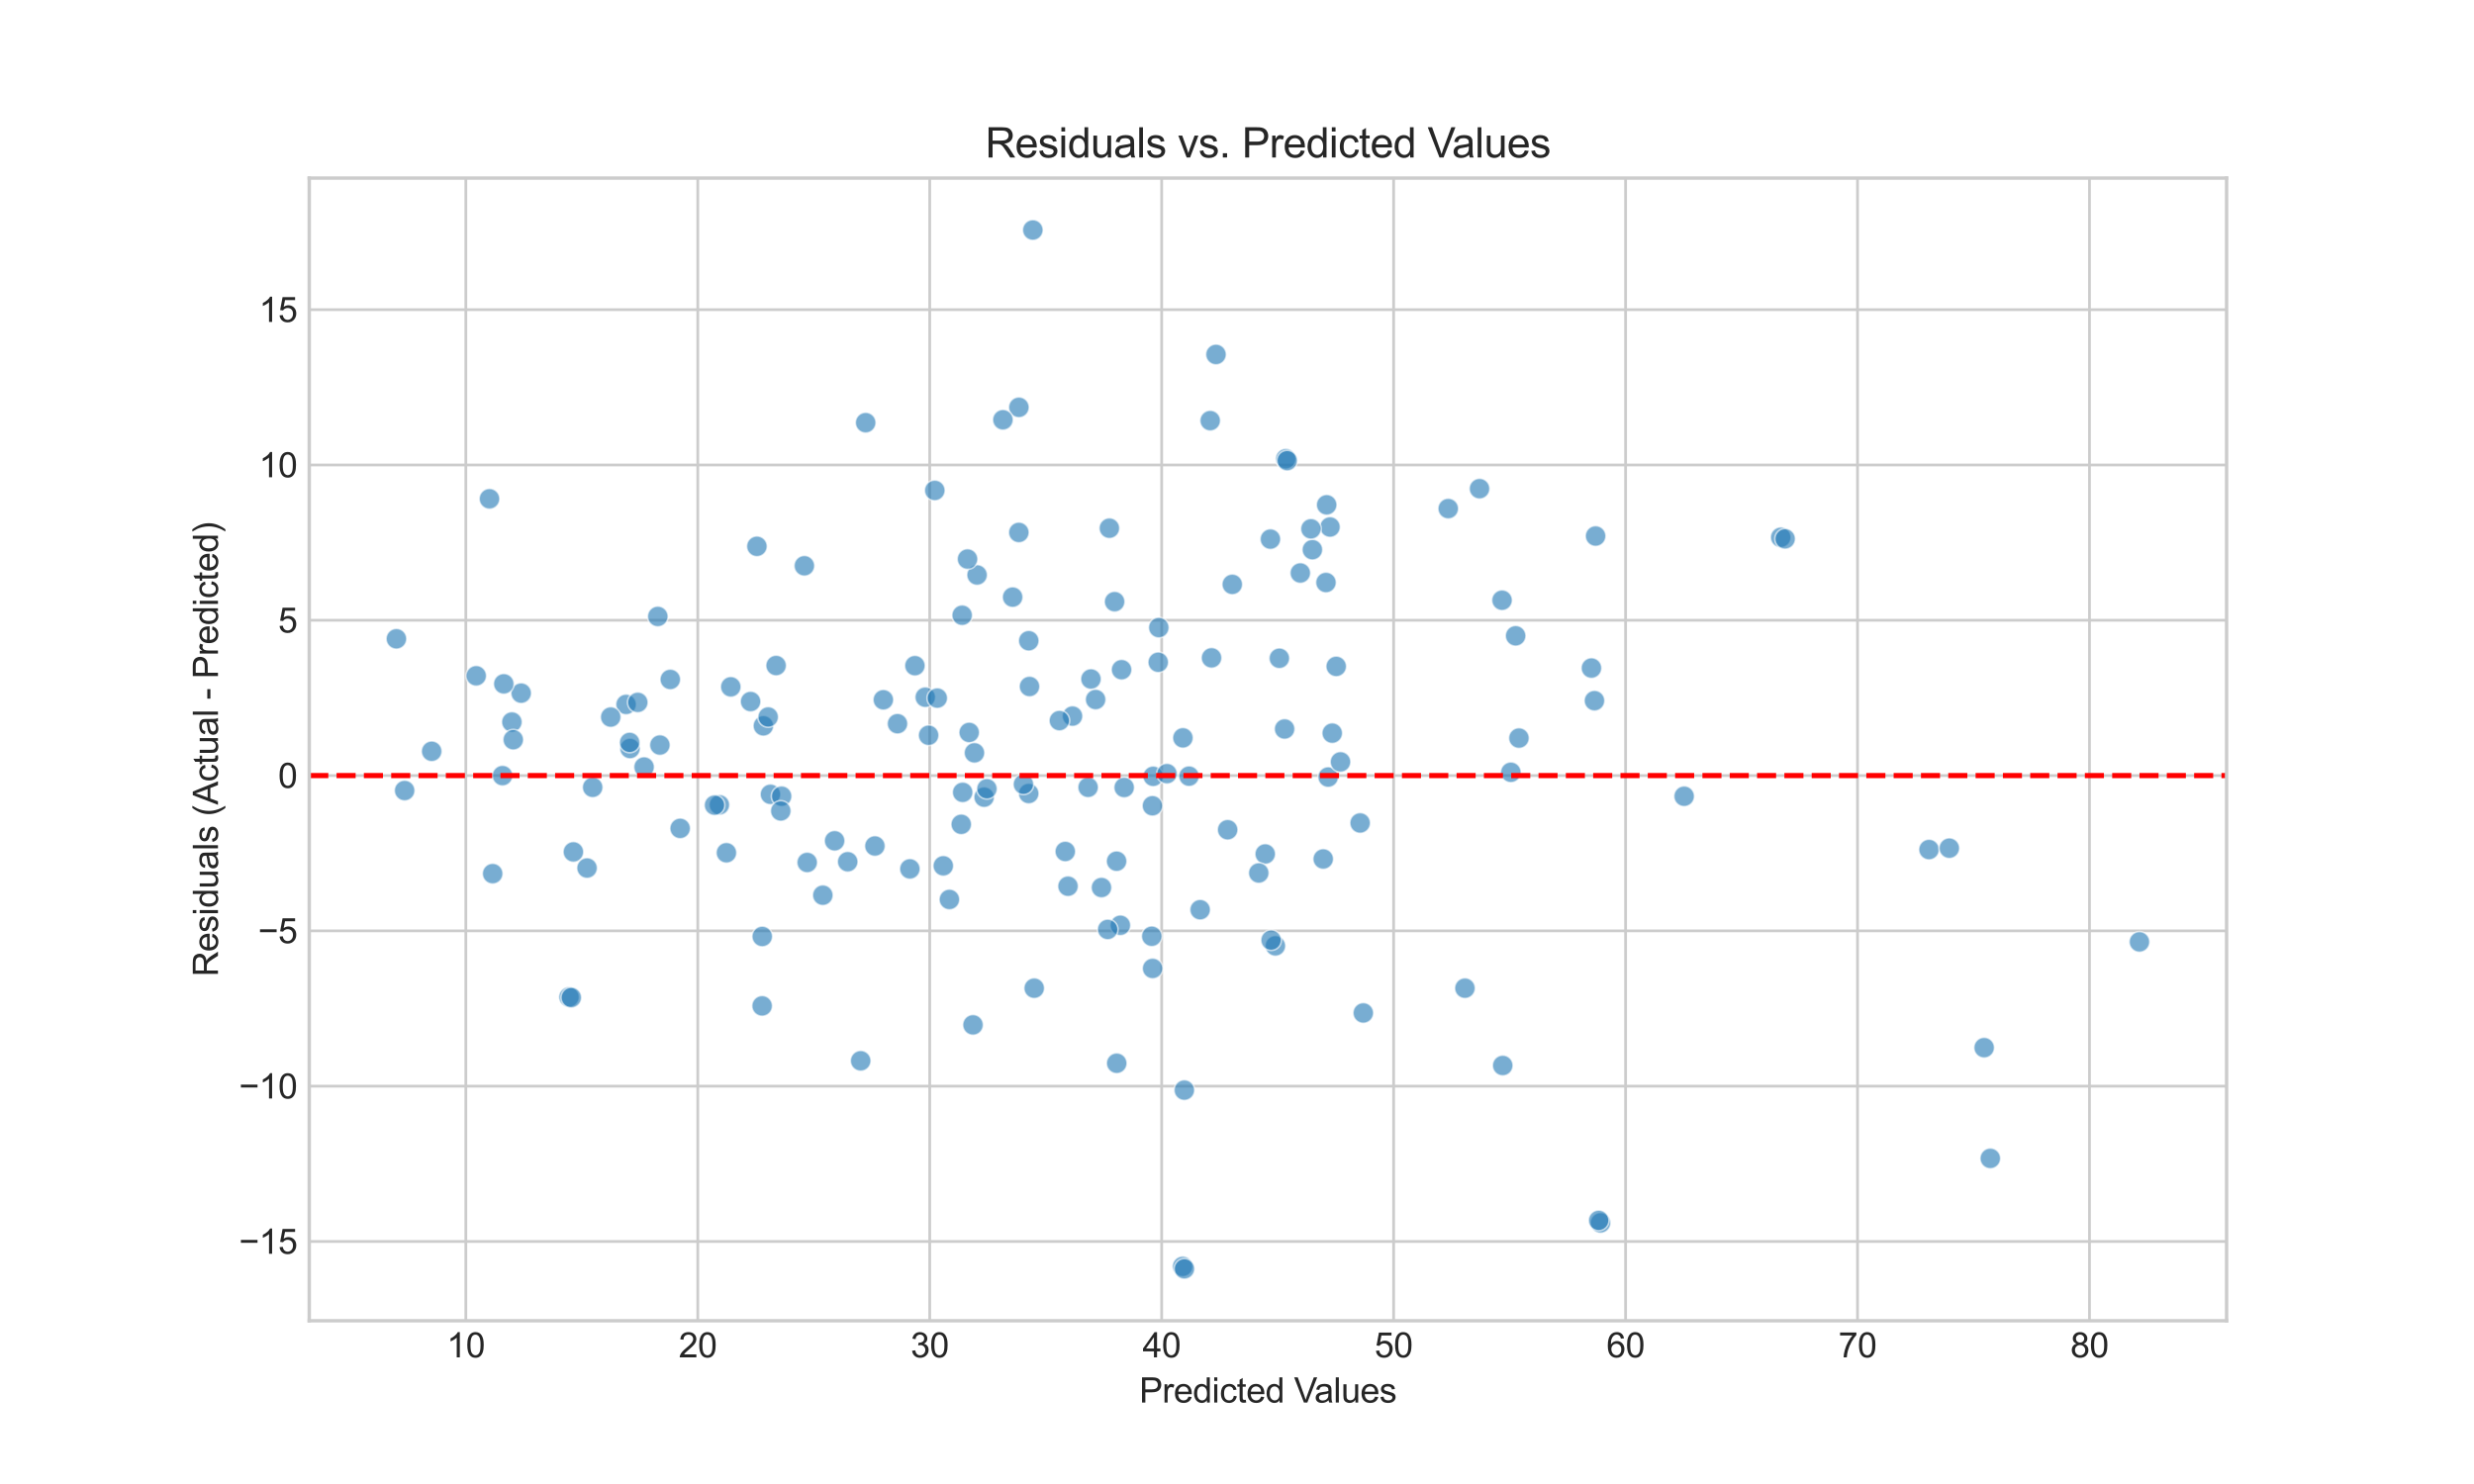 <?xml version="1.0" encoding="utf-8" standalone="no"?>
<!DOCTYPE svg PUBLIC "-//W3C//DTD SVG 1.1//EN"
  "http://www.w3.org/Graphics/SVG/1.1/DTD/svg11.dtd">
<svg xmlns:xlink="http://www.w3.org/1999/xlink" width="720pt" height="432pt" viewBox="0 0 720 432" xmlns="http://www.w3.org/2000/svg" version="1.1">
 <defs>
  <style type="text/css">*{stroke-linejoin: round; stroke-linecap: butt}</style>
 </defs>
 <g id="figure_1">
  <g id="patch_1">
   <path d="M 0 432 
L 720 432 
L 720 0 
L 0 0 
z
" style="fill: #ffffff"/>
  </g>
  <g id="axes_1">
   <g id="patch_2">
    <path d="M 90 384.48 
L 648 384.48 
L 648 51.84 
L 90 51.84 
z
" style="fill: #ffffff"/>
   </g>
   <g id="matplotlib.axis_1">
    <g id="xtick_1">
     <g id="line2d_1">
      <path d="M 135.568 384.48 
L 135.568 51.84 
" clip-path="url(#p5f719fa07c)" style="fill: none; stroke: #cccccc; stroke-width: 0.8; stroke-linecap: round"/>
     </g>
     <g id="line2d_2"/>
     <g id="text_1">
      <!-- 10 -->
      <g style="fill: #262626" transform="translate(130.007 395.138) scale(0.1 -0.1)">
       <defs>
        <path id="ArialMT-31" d="M 2384 0 
L 1822 0 
L 1822 3584 
Q 1619 3391 1289 3197 
Q 959 3003 697 2906 
L 697 3450 
Q 1169 3672 1522 3987 
Q 1875 4303 2022 4600 
L 2384 4600 
L 2384 0 
z
" transform="scale(0.016)"/>
        <path id="ArialMT-30" d="M 266 2259 
Q 266 3072 433 3567 
Q 600 4063 929 4331 
Q 1259 4600 1759 4600 
Q 2128 4600 2406 4451 
Q 2684 4303 2865 4023 
Q 3047 3744 3150 3342 
Q 3253 2941 3253 2259 
Q 3253 1453 3087 958 
Q 2922 463 2592 192 
Q 2263 -78 1759 -78 
Q 1097 -78 719 397 
Q 266 969 266 2259 
z
M 844 2259 
Q 844 1131 1108 757 
Q 1372 384 1759 384 
Q 2147 384 2411 759 
Q 2675 1134 2675 2259 
Q 2675 3391 2411 3762 
Q 2147 4134 1753 4134 
Q 1366 4134 1134 3806 
Q 844 3388 844 2259 
z
" transform="scale(0.016)"/>
       </defs>
       <use xlink:href="#ArialMT-31"/>
       <use xlink:href="#ArialMT-30" x="55.615"/>
      </g>
     </g>
    </g>
    <g id="xtick_2">
     <g id="line2d_3">
      <path d="M 203.071 384.48 
L 203.071 51.84 
" clip-path="url(#p5f719fa07c)" style="fill: none; stroke: #cccccc; stroke-width: 0.8; stroke-linecap: round"/>
     </g>
     <g id="line2d_4"/>
     <g id="text_2">
      <!-- 20 -->
      <g style="fill: #262626" transform="translate(197.51 395.138) scale(0.1 -0.1)">
       <defs>
        <path id="ArialMT-32" d="M 3222 541 
L 3222 0 
L 194 0 
Q 188 203 259 391 
Q 375 700 629 1000 
Q 884 1300 1366 1694 
Q 2113 2306 2375 2664 
Q 2638 3022 2638 3341 
Q 2638 3675 2398 3904 
Q 2159 4134 1775 4134 
Q 1369 4134 1125 3890 
Q 881 3647 878 3216 
L 300 3275 
Q 359 3922 746 4261 
Q 1134 4600 1788 4600 
Q 2447 4600 2831 4234 
Q 3216 3869 3216 3328 
Q 3216 3053 3103 2787 
Q 2991 2522 2730 2228 
Q 2469 1934 1863 1422 
Q 1356 997 1212 845 
Q 1069 694 975 541 
L 3222 541 
z
" transform="scale(0.016)"/>
       </defs>
       <use xlink:href="#ArialMT-32"/>
       <use xlink:href="#ArialMT-30" x="55.615"/>
      </g>
     </g>
    </g>
    <g id="xtick_3">
     <g id="line2d_5">
      <path d="M 270.575 384.48 
L 270.575 51.84 
" clip-path="url(#p5f719fa07c)" style="fill: none; stroke: #cccccc; stroke-width: 0.8; stroke-linecap: round"/>
     </g>
     <g id="line2d_6"/>
     <g id="text_3">
      <!-- 30 -->
      <g style="fill: #262626" transform="translate(265.014 395.138) scale(0.1 -0.1)">
       <defs>
        <path id="ArialMT-33" d="M 269 1209 
L 831 1284 
Q 928 806 1161 595 
Q 1394 384 1728 384 
Q 2125 384 2398 659 
Q 2672 934 2672 1341 
Q 2672 1728 2419 1979 
Q 2166 2231 1775 2231 
Q 1616 2231 1378 2169 
L 1441 2663 
Q 1497 2656 1531 2656 
Q 1891 2656 2178 2843 
Q 2466 3031 2466 3422 
Q 2466 3731 2256 3934 
Q 2047 4138 1716 4138 
Q 1388 4138 1169 3931 
Q 950 3725 888 3313 
L 325 3413 
Q 428 3978 793 4289 
Q 1159 4600 1703 4600 
Q 2078 4600 2393 4439 
Q 2709 4278 2876 4000 
Q 3044 3722 3044 3409 
Q 3044 3113 2884 2869 
Q 2725 2625 2413 2481 
Q 2819 2388 3044 2092 
Q 3269 1797 3269 1353 
Q 3269 753 2831 336 
Q 2394 -81 1725 -81 
Q 1122 -81 723 278 
Q 325 638 269 1209 
z
" transform="scale(0.016)"/>
       </defs>
       <use xlink:href="#ArialMT-33"/>
       <use xlink:href="#ArialMT-30" x="55.615"/>
      </g>
     </g>
    </g>
    <g id="xtick_4">
     <g id="line2d_7">
      <path d="M 338.079 384.48 
L 338.079 51.84 
" clip-path="url(#p5f719fa07c)" style="fill: none; stroke: #cccccc; stroke-width: 0.8; stroke-linecap: round"/>
     </g>
     <g id="line2d_8"/>
     <g id="text_4">
      <!-- 40 -->
      <g style="fill: #262626" transform="translate(332.518 395.138) scale(0.1 -0.1)">
       <defs>
        <path id="ArialMT-34" d="M 2069 0 
L 2069 1097 
L 81 1097 
L 81 1613 
L 2172 4581 
L 2631 4581 
L 2631 1613 
L 3250 1613 
L 3250 1097 
L 2631 1097 
L 2631 0 
L 2069 0 
z
M 2069 1613 
L 2069 3678 
L 634 1613 
L 2069 1613 
z
" transform="scale(0.016)"/>
       </defs>
       <use xlink:href="#ArialMT-34"/>
       <use xlink:href="#ArialMT-30" x="55.615"/>
      </g>
     </g>
    </g>
    <g id="xtick_5">
     <g id="line2d_9">
      <path d="M 405.582 384.48 
L 405.582 51.84 
" clip-path="url(#p5f719fa07c)" style="fill: none; stroke: #cccccc; stroke-width: 0.8; stroke-linecap: round"/>
     </g>
     <g id="line2d_10"/>
     <g id="text_5">
      <!-- 50 -->
      <g style="fill: #262626" transform="translate(400.021 395.138) scale(0.1 -0.1)">
       <defs>
        <path id="ArialMT-35" d="M 266 1200 
L 856 1250 
Q 922 819 1161 601 
Q 1400 384 1738 384 
Q 2144 384 2425 690 
Q 2706 997 2706 1503 
Q 2706 1984 2436 2262 
Q 2166 2541 1728 2541 
Q 1456 2541 1237 2417 
Q 1019 2294 894 2097 
L 366 2166 
L 809 4519 
L 3088 4519 
L 3088 3981 
L 1259 3981 
L 1013 2750 
Q 1425 3038 1878 3038 
Q 2478 3038 2890 2622 
Q 3303 2206 3303 1553 
Q 3303 931 2941 478 
Q 2500 -78 1738 -78 
Q 1113 -78 717 272 
Q 322 622 266 1200 
z
" transform="scale(0.016)"/>
       </defs>
       <use xlink:href="#ArialMT-35"/>
       <use xlink:href="#ArialMT-30" x="55.615"/>
      </g>
     </g>
    </g>
    <g id="xtick_6">
     <g id="line2d_11">
      <path d="M 473.086 384.48 
L 473.086 51.84 
" clip-path="url(#p5f719fa07c)" style="fill: none; stroke: #cccccc; stroke-width: 0.8; stroke-linecap: round"/>
     </g>
     <g id="line2d_12"/>
     <g id="text_6">
      <!-- 60 -->
      <g style="fill: #262626" transform="translate(467.525 395.138) scale(0.1 -0.1)">
       <defs>
        <path id="ArialMT-36" d="M 3184 3459 
L 2625 3416 
Q 2550 3747 2413 3897 
Q 2184 4138 1850 4138 
Q 1581 4138 1378 3988 
Q 1113 3794 959 3422 
Q 806 3050 800 2363 
Q 1003 2672 1297 2822 
Q 1591 2972 1913 2972 
Q 2475 2972 2870 2558 
Q 3266 2144 3266 1488 
Q 3266 1056 3080 686 
Q 2894 316 2569 119 
Q 2244 -78 1831 -78 
Q 1128 -78 684 439 
Q 241 956 241 2144 
Q 241 3472 731 4075 
Q 1159 4600 1884 4600 
Q 2425 4600 2770 4297 
Q 3116 3994 3184 3459 
z
M 888 1484 
Q 888 1194 1011 928 
Q 1134 663 1356 523 
Q 1578 384 1822 384 
Q 2178 384 2434 671 
Q 2691 959 2691 1453 
Q 2691 1928 2437 2201 
Q 2184 2475 1800 2475 
Q 1419 2475 1153 2201 
Q 888 1928 888 1484 
z
" transform="scale(0.016)"/>
       </defs>
       <use xlink:href="#ArialMT-36"/>
       <use xlink:href="#ArialMT-30" x="55.615"/>
      </g>
     </g>
    </g>
    <g id="xtick_7">
     <g id="line2d_13">
      <path d="M 540.589 384.48 
L 540.589 51.84 
" clip-path="url(#p5f719fa07c)" style="fill: none; stroke: #cccccc; stroke-width: 0.8; stroke-linecap: round"/>
     </g>
     <g id="line2d_14"/>
     <g id="text_7">
      <!-- 70 -->
      <g style="fill: #262626" transform="translate(535.028 395.138) scale(0.1 -0.1)">
       <defs>
        <path id="ArialMT-37" d="M 303 3981 
L 303 4522 
L 3269 4522 
L 3269 4084 
Q 2831 3619 2401 2847 
Q 1972 2075 1738 1259 
Q 1569 684 1522 0 
L 944 0 
Q 953 541 1156 1306 
Q 1359 2072 1739 2783 
Q 2119 3494 2547 3981 
L 303 3981 
z
" transform="scale(0.016)"/>
       </defs>
       <use xlink:href="#ArialMT-37"/>
       <use xlink:href="#ArialMT-30" x="55.615"/>
      </g>
     </g>
    </g>
    <g id="xtick_8">
     <g id="line2d_15">
      <path d="M 608.093 384.48 
L 608.093 51.84 
" clip-path="url(#p5f719fa07c)" style="fill: none; stroke: #cccccc; stroke-width: 0.8; stroke-linecap: round"/>
     </g>
     <g id="line2d_16"/>
     <g id="text_8">
      <!-- 80 -->
      <g style="fill: #262626" transform="translate(602.532 395.138) scale(0.1 -0.1)">
       <defs>
        <path id="ArialMT-38" d="M 1131 2484 
Q 781 2613 612 2850 
Q 444 3088 444 3419 
Q 444 3919 803 4259 
Q 1163 4600 1759 4600 
Q 2359 4600 2725 4251 
Q 3091 3903 3091 3403 
Q 3091 3084 2923 2848 
Q 2756 2613 2416 2484 
Q 2838 2347 3058 2040 
Q 3278 1734 3278 1309 
Q 3278 722 2862 322 
Q 2447 -78 1769 -78 
Q 1091 -78 675 323 
Q 259 725 259 1325 
Q 259 1772 486 2073 
Q 713 2375 1131 2484 
z
M 1019 3438 
Q 1019 3113 1228 2906 
Q 1438 2700 1772 2700 
Q 2097 2700 2305 2904 
Q 2513 3109 2513 3406 
Q 2513 3716 2298 3927 
Q 2084 4138 1766 4138 
Q 1444 4138 1231 3931 
Q 1019 3725 1019 3438 
z
M 838 1322 
Q 838 1081 952 856 
Q 1066 631 1291 507 
Q 1516 384 1775 384 
Q 2178 384 2440 643 
Q 2703 903 2703 1303 
Q 2703 1709 2433 1975 
Q 2163 2241 1756 2241 
Q 1359 2241 1098 1978 
Q 838 1716 838 1322 
z
" transform="scale(0.016)"/>
       </defs>
       <use xlink:href="#ArialMT-38"/>
       <use xlink:href="#ArialMT-30" x="55.615"/>
      </g>
     </g>
    </g>
    <g id="text_9">
     <!-- Predicted Values -->
     <g style="fill: #262626" transform="translate(331.57 408.283) scale(0.1 -0.1)">
      <defs>
       <path id="ArialMT-50" d="M 494 0 
L 494 4581 
L 2222 4581 
Q 2678 4581 2919 4538 
Q 3256 4481 3484 4323 
Q 3713 4166 3852 3881 
Q 3991 3597 3991 3256 
Q 3991 2672 3619 2267 
Q 3247 1863 2275 1863 
L 1100 1863 
L 1100 0 
L 494 0 
z
M 1100 2403 
L 2284 2403 
Q 2872 2403 3119 2622 
Q 3366 2841 3366 3238 
Q 3366 3525 3220 3729 
Q 3075 3934 2838 4000 
Q 2684 4041 2272 4041 
L 1100 4041 
L 1100 2403 
z
" transform="scale(0.016)"/>
       <path id="ArialMT-72" d="M 416 0 
L 416 3319 
L 922 3319 
L 922 2816 
Q 1116 3169 1280 3281 
Q 1444 3394 1641 3394 
Q 1925 3394 2219 3213 
L 2025 2691 
Q 1819 2813 1613 2813 
Q 1428 2813 1281 2702 
Q 1134 2591 1072 2394 
Q 978 2094 978 1738 
L 978 0 
L 416 0 
z
" transform="scale(0.016)"/>
       <path id="ArialMT-65" d="M 2694 1069 
L 3275 997 
Q 3138 488 2766 206 
Q 2394 -75 1816 -75 
Q 1088 -75 661 373 
Q 234 822 234 1631 
Q 234 2469 665 2931 
Q 1097 3394 1784 3394 
Q 2450 3394 2872 2941 
Q 3294 2488 3294 1666 
Q 3294 1616 3291 1516 
L 816 1516 
Q 847 969 1125 678 
Q 1403 388 1819 388 
Q 2128 388 2347 550 
Q 2566 713 2694 1069 
z
M 847 1978 
L 2700 1978 
Q 2663 2397 2488 2606 
Q 2219 2931 1791 2931 
Q 1403 2931 1139 2672 
Q 875 2413 847 1978 
z
" transform="scale(0.016)"/>
       <path id="ArialMT-64" d="M 2575 0 
L 2575 419 
Q 2259 -75 1647 -75 
Q 1250 -75 917 144 
Q 584 363 401 755 
Q 219 1147 219 1656 
Q 219 2153 384 2558 
Q 550 2963 881 3178 
Q 1213 3394 1622 3394 
Q 1922 3394 2156 3267 
Q 2391 3141 2538 2938 
L 2538 4581 
L 3097 4581 
L 3097 0 
L 2575 0 
z
M 797 1656 
Q 797 1019 1065 703 
Q 1334 388 1700 388 
Q 2069 388 2326 689 
Q 2584 991 2584 1609 
Q 2584 2291 2321 2609 
Q 2059 2928 1675 2928 
Q 1300 2928 1048 2622 
Q 797 2316 797 1656 
z
" transform="scale(0.016)"/>
       <path id="ArialMT-69" d="M 425 3934 
L 425 4581 
L 988 4581 
L 988 3934 
L 425 3934 
z
M 425 0 
L 425 3319 
L 988 3319 
L 988 0 
L 425 0 
z
" transform="scale(0.016)"/>
       <path id="ArialMT-63" d="M 2588 1216 
L 3141 1144 
Q 3050 572 2676 248 
Q 2303 -75 1759 -75 
Q 1078 -75 664 370 
Q 250 816 250 1647 
Q 250 2184 428 2587 
Q 606 2991 970 3192 
Q 1334 3394 1763 3394 
Q 2303 3394 2647 3120 
Q 2991 2847 3088 2344 
L 2541 2259 
Q 2463 2594 2264 2762 
Q 2066 2931 1784 2931 
Q 1359 2931 1093 2626 
Q 828 2322 828 1663 
Q 828 994 1084 691 
Q 1341 388 1753 388 
Q 2084 388 2306 591 
Q 2528 794 2588 1216 
z
" transform="scale(0.016)"/>
       <path id="ArialMT-74" d="M 1650 503 
L 1731 6 
Q 1494 -44 1306 -44 
Q 1000 -44 831 53 
Q 663 150 594 308 
Q 525 466 525 972 
L 525 2881 
L 113 2881 
L 113 3319 
L 525 3319 
L 525 4141 
L 1084 4478 
L 1084 3319 
L 1650 3319 
L 1650 2881 
L 1084 2881 
L 1084 941 
Q 1084 700 1114 631 
Q 1144 563 1211 522 
Q 1278 481 1403 481 
Q 1497 481 1650 503 
z
" transform="scale(0.016)"/>
       <path id="ArialMT-20" transform="scale(0.016)"/>
       <path id="ArialMT-56" d="M 1803 0 
L 28 4581 
L 684 4581 
L 1875 1253 
Q 2019 853 2116 503 
Q 2222 878 2363 1253 
L 3600 4581 
L 4219 4581 
L 2425 0 
L 1803 0 
z
" transform="scale(0.016)"/>
       <path id="ArialMT-61" d="M 2588 409 
Q 2275 144 1986 34 
Q 1697 -75 1366 -75 
Q 819 -75 525 192 
Q 231 459 231 875 
Q 231 1119 342 1320 
Q 453 1522 633 1644 
Q 813 1766 1038 1828 
Q 1203 1872 1538 1913 
Q 2219 1994 2541 2106 
Q 2544 2222 2544 2253 
Q 2544 2597 2384 2738 
Q 2169 2928 1744 2928 
Q 1347 2928 1158 2789 
Q 969 2650 878 2297 
L 328 2372 
Q 403 2725 575 2942 
Q 747 3159 1072 3276 
Q 1397 3394 1825 3394 
Q 2250 3394 2515 3294 
Q 2781 3194 2906 3042 
Q 3031 2891 3081 2659 
Q 3109 2516 3109 2141 
L 3109 1391 
Q 3109 606 3145 398 
Q 3181 191 3288 0 
L 2700 0 
Q 2613 175 2588 409 
z
M 2541 1666 
Q 2234 1541 1622 1453 
Q 1275 1403 1131 1340 
Q 988 1278 909 1158 
Q 831 1038 831 891 
Q 831 666 1001 516 
Q 1172 366 1500 366 
Q 1825 366 2078 508 
Q 2331 650 2450 897 
Q 2541 1088 2541 1459 
L 2541 1666 
z
" transform="scale(0.016)"/>
       <path id="ArialMT-6c" d="M 409 0 
L 409 4581 
L 972 4581 
L 972 0 
L 409 0 
z
" transform="scale(0.016)"/>
       <path id="ArialMT-75" d="M 2597 0 
L 2597 488 
Q 2209 -75 1544 -75 
Q 1250 -75 995 37 
Q 741 150 617 320 
Q 494 491 444 738 
Q 409 903 409 1263 
L 409 3319 
L 972 3319 
L 972 1478 
Q 972 1038 1006 884 
Q 1059 663 1231 536 
Q 1403 409 1656 409 
Q 1909 409 2131 539 
Q 2353 669 2445 892 
Q 2538 1116 2538 1541 
L 2538 3319 
L 3100 3319 
L 3100 0 
L 2597 0 
z
" transform="scale(0.016)"/>
       <path id="ArialMT-73" d="M 197 991 
L 753 1078 
Q 800 744 1014 566 
Q 1228 388 1613 388 
Q 2000 388 2187 545 
Q 2375 703 2375 916 
Q 2375 1106 2209 1216 
Q 2094 1291 1634 1406 
Q 1016 1563 777 1677 
Q 538 1791 414 1992 
Q 291 2194 291 2438 
Q 291 2659 392 2848 
Q 494 3038 669 3163 
Q 800 3259 1026 3326 
Q 1253 3394 1513 3394 
Q 1903 3394 2198 3281 
Q 2494 3169 2634 2976 
Q 2775 2784 2828 2463 
L 2278 2388 
Q 2241 2644 2061 2787 
Q 1881 2931 1553 2931 
Q 1166 2931 1000 2803 
Q 834 2675 834 2503 
Q 834 2394 903 2306 
Q 972 2216 1119 2156 
Q 1203 2125 1616 2013 
Q 2213 1853 2448 1751 
Q 2684 1650 2818 1456 
Q 2953 1263 2953 975 
Q 2953 694 2789 445 
Q 2625 197 2315 61 
Q 2006 -75 1616 -75 
Q 969 -75 630 194 
Q 291 463 197 991 
z
" transform="scale(0.016)"/>
      </defs>
      <use xlink:href="#ArialMT-50"/>
      <use xlink:href="#ArialMT-72" x="66.699"/>
      <use xlink:href="#ArialMT-65" x="100"/>
      <use xlink:href="#ArialMT-64" x="155.615"/>
      <use xlink:href="#ArialMT-69" x="211.23"/>
      <use xlink:href="#ArialMT-63" x="233.447"/>
      <use xlink:href="#ArialMT-74" x="283.447"/>
      <use xlink:href="#ArialMT-65" x="311.23"/>
      <use xlink:href="#ArialMT-64" x="366.846"/>
      <use xlink:href="#ArialMT-20" x="422.461"/>
      <use xlink:href="#ArialMT-56" x="450.244"/>
      <use xlink:href="#ArialMT-61" x="509.568"/>
      <use xlink:href="#ArialMT-6c" x="565.184"/>
      <use xlink:href="#ArialMT-75" x="587.4"/>
      <use xlink:href="#ArialMT-65" x="643.016"/>
      <use xlink:href="#ArialMT-73" x="698.631"/>
     </g>
    </g>
   </g>
   <g id="matplotlib.axis_2">
    <g id="ytick_1">
     <g id="line2d_17">
      <path d="M 90 361.4 
L 648 361.4 
" clip-path="url(#p5f719fa07c)" style="fill: none; stroke: #cccccc; stroke-width: 0.8; stroke-linecap: round"/>
     </g>
     <g id="line2d_18"/>
     <g id="text_10">
      <!-- −15 -->
      <g style="fill: #262626" transform="translate(69.537 364.979) scale(0.1 -0.1)">
       <defs>
        <path id="ArialMT-2212" d="M 3381 1997 
L 356 1997 
L 356 2522 
L 3381 2522 
L 3381 1997 
z
" transform="scale(0.016)"/>
       </defs>
       <use xlink:href="#ArialMT-2212"/>
       <use xlink:href="#ArialMT-31" x="58.398"/>
       <use xlink:href="#ArialMT-35" x="114.014"/>
      </g>
     </g>
    </g>
    <g id="ytick_2">
     <g id="line2d_19">
      <path d="M 90 316.191 
L 648 316.191 
" clip-path="url(#p5f719fa07c)" style="fill: none; stroke: #cccccc; stroke-width: 0.8; stroke-linecap: round"/>
     </g>
     <g id="line2d_20"/>
     <g id="text_11">
      <!-- −10 -->
      <g style="fill: #262626" transform="translate(69.537 319.77) scale(0.1 -0.1)">
       <use xlink:href="#ArialMT-2212"/>
       <use xlink:href="#ArialMT-31" x="58.398"/>
       <use xlink:href="#ArialMT-30" x="114.014"/>
      </g>
     </g>
    </g>
    <g id="ytick_3">
     <g id="line2d_21">
      <path d="M 90 270.981 
L 648 270.981 
" clip-path="url(#p5f719fa07c)" style="fill: none; stroke: #cccccc; stroke-width: 0.8; stroke-linecap: round"/>
     </g>
     <g id="line2d_22"/>
     <g id="text_12">
      <!-- −5 -->
      <g style="fill: #262626" transform="translate(75.098 274.56) scale(0.1 -0.1)">
       <use xlink:href="#ArialMT-2212"/>
       <use xlink:href="#ArialMT-35" x="58.398"/>
      </g>
     </g>
    </g>
    <g id="ytick_4">
     <g id="line2d_23">
      <path d="M 90 225.772 
L 648 225.772 
" clip-path="url(#p5f719fa07c)" style="fill: none; stroke: #cccccc; stroke-width: 0.8; stroke-linecap: round"/>
     </g>
     <g id="line2d_24"/>
     <g id="text_13">
      <!-- 0 -->
      <g style="fill: #262626" transform="translate(80.939 229.351) scale(0.1 -0.1)">
       <use xlink:href="#ArialMT-30"/>
      </g>
     </g>
    </g>
    <g id="ytick_5">
     <g id="line2d_25">
      <path d="M 90 180.562 
L 648 180.562 
" clip-path="url(#p5f719fa07c)" style="fill: none; stroke: #cccccc; stroke-width: 0.8; stroke-linecap: round"/>
     </g>
     <g id="line2d_26"/>
     <g id="text_14">
      <!-- 5 -->
      <g style="fill: #262626" transform="translate(80.939 184.141) scale(0.1 -0.1)">
       <use xlink:href="#ArialMT-35"/>
      </g>
     </g>
    </g>
    <g id="ytick_6">
     <g id="line2d_27">
      <path d="M 90 135.353 
L 648 135.353 
" clip-path="url(#p5f719fa07c)" style="fill: none; stroke: #cccccc; stroke-width: 0.8; stroke-linecap: round"/>
     </g>
     <g id="line2d_28"/>
     <g id="text_15">
      <!-- 10 -->
      <g style="fill: #262626" transform="translate(75.378 138.931) scale(0.1 -0.1)">
       <use xlink:href="#ArialMT-31"/>
       <use xlink:href="#ArialMT-30" x="55.615"/>
      </g>
     </g>
    </g>
    <g id="ytick_7">
     <g id="line2d_29">
      <path d="M 90 90.143 
L 648 90.143 
" clip-path="url(#p5f719fa07c)" style="fill: none; stroke: #cccccc; stroke-width: 0.8; stroke-linecap: round"/>
     </g>
     <g id="line2d_30"/>
     <g id="text_16">
      <!-- 15 -->
      <g style="fill: #262626" transform="translate(75.378 93.722) scale(0.1 -0.1)">
       <use xlink:href="#ArialMT-31"/>
       <use xlink:href="#ArialMT-35" x="55.615"/>
      </g>
     </g>
    </g>
    <g id="text_17">
     <!-- Residuals (Actual - Predicted) -->
     <g style="fill: #262626" transform="translate(63.433 284.294) rotate(-90) scale(0.1 -0.1)">
      <defs>
       <path id="ArialMT-52" d="M 503 0 
L 503 4581 
L 2534 4581 
Q 3147 4581 3465 4457 
Q 3784 4334 3975 4021 
Q 4166 3709 4166 3331 
Q 4166 2844 3850 2509 
Q 3534 2175 2875 2084 
Q 3116 1969 3241 1856 
Q 3506 1613 3744 1247 
L 4541 0 
L 3778 0 
L 3172 953 
Q 2906 1366 2734 1584 
Q 2563 1803 2427 1890 
Q 2291 1978 2150 2013 
Q 2047 2034 1813 2034 
L 1109 2034 
L 1109 0 
L 503 0 
z
M 1109 2559 
L 2413 2559 
Q 2828 2559 3062 2645 
Q 3297 2731 3419 2920 
Q 3541 3109 3541 3331 
Q 3541 3656 3305 3865 
Q 3069 4075 2559 4075 
L 1109 4075 
L 1109 2559 
z
" transform="scale(0.016)"/>
       <path id="ArialMT-28" d="M 1497 -1347 
Q 1031 -759 709 28 
Q 388 816 388 1659 
Q 388 2403 628 3084 
Q 909 3875 1497 4659 
L 1900 4659 
Q 1522 4009 1400 3731 
Q 1209 3300 1100 2831 
Q 966 2247 966 1656 
Q 966 153 1900 -1347 
L 1497 -1347 
z
" transform="scale(0.016)"/>
       <path id="ArialMT-41" d="M -9 0 
L 1750 4581 
L 2403 4581 
L 4278 0 
L 3588 0 
L 3053 1388 
L 1138 1388 
L 634 0 
L -9 0 
z
M 1313 1881 
L 2866 1881 
L 2388 3150 
Q 2169 3728 2063 4100 
Q 1975 3659 1816 3225 
L 1313 1881 
z
" transform="scale(0.016)"/>
       <path id="ArialMT-2d" d="M 203 1375 
L 203 1941 
L 1931 1941 
L 1931 1375 
L 203 1375 
z
" transform="scale(0.016)"/>
       <path id="ArialMT-29" d="M 791 -1347 
L 388 -1347 
Q 1322 153 1322 1656 
Q 1322 2244 1188 2822 
Q 1081 3291 891 3722 
Q 769 4003 388 4659 
L 791 4659 
Q 1378 3875 1659 3084 
Q 1900 2403 1900 1659 
Q 1900 816 1576 28 
Q 1253 -759 791 -1347 
z
" transform="scale(0.016)"/>
      </defs>
      <use xlink:href="#ArialMT-52"/>
      <use xlink:href="#ArialMT-65" x="72.217"/>
      <use xlink:href="#ArialMT-73" x="127.832"/>
      <use xlink:href="#ArialMT-69" x="177.832"/>
      <use xlink:href="#ArialMT-64" x="200.049"/>
      <use xlink:href="#ArialMT-75" x="255.664"/>
      <use xlink:href="#ArialMT-61" x="311.279"/>
      <use xlink:href="#ArialMT-6c" x="366.895"/>
      <use xlink:href="#ArialMT-73" x="389.111"/>
      <use xlink:href="#ArialMT-20" x="439.111"/>
      <use xlink:href="#ArialMT-28" x="466.895"/>
      <use xlink:href="#ArialMT-41" x="500.195"/>
      <use xlink:href="#ArialMT-63" x="566.895"/>
      <use xlink:href="#ArialMT-74" x="616.895"/>
      <use xlink:href="#ArialMT-75" x="644.678"/>
      <use xlink:href="#ArialMT-61" x="700.293"/>
      <use xlink:href="#ArialMT-6c" x="755.908"/>
      <use xlink:href="#ArialMT-20" x="778.125"/>
      <use xlink:href="#ArialMT-2d" x="805.908"/>
      <use xlink:href="#ArialMT-20" x="839.209"/>
      <use xlink:href="#ArialMT-50" x="866.992"/>
      <use xlink:href="#ArialMT-72" x="933.691"/>
      <use xlink:href="#ArialMT-65" x="966.992"/>
      <use xlink:href="#ArialMT-64" x="1022.607"/>
      <use xlink:href="#ArialMT-69" x="1078.223"/>
      <use xlink:href="#ArialMT-63" x="1100.439"/>
      <use xlink:href="#ArialMT-74" x="1150.439"/>
      <use xlink:href="#ArialMT-65" x="1178.223"/>
      <use xlink:href="#ArialMT-64" x="1233.838"/>
      <use xlink:href="#ArialMT-29" x="1289.453"/>
     </g>
    </g>
   </g>
   <g id="PathCollection_1">
    <defs>
     <path id="m6dd5f46669" d="M 0 3 
C 0.796 3 1.559 2.684 2.121 2.121 
C 2.684 1.559 3 0.796 3 0 
C 3 -0.796 2.684 -1.559 2.121 -2.121 
C 1.559 -2.684 0.796 -3 0 -3 
C -0.796 -3 -1.559 -2.684 -2.121 -2.121 
C -2.684 -1.559 -3 -0.796 -3 0 
C -3 0.796 -2.684 1.559 -2.121 2.121 
C -1.559 2.684 -0.796 3 0 3 
z
" style="stroke: #ffffff; stroke-opacity: 0.6; stroke-width: 0.48"/>
    </defs>
    <g clip-path="url(#p5f719fa07c)">
     <use xlink:href="#m6dd5f46669" x="326.063" y="269.354" style="fill: #1f77b4; fill-opacity: 0.6; stroke: #ffffff; stroke-opacity: 0.6; stroke-width: 0.48"/>
     <use xlink:href="#m6dd5f46669" x="372.326" y="191.625" style="fill: #1f77b4; fill-opacity: 0.6; stroke: #ffffff; stroke-opacity: 0.6; stroke-width: 0.48"/>
     <use xlink:href="#m6dd5f46669" x="148.977" y="210.187" style="fill: #1f77b4; fill-opacity: 0.6; stroke: #ffffff; stroke-opacity: 0.6; stroke-width: 0.48"/>
     <use xlink:href="#m6dd5f46669" x="371.172" y="275.344" style="fill: #1f77b4; fill-opacity: 0.6; stroke: #ffffff; stroke-opacity: 0.6; stroke-width: 0.48"/>
     <use xlink:href="#m6dd5f46669" x="344.675" y="317.34" style="fill: #1f77b4; fill-opacity: 0.6; stroke: #ffffff; stroke-opacity: 0.6; stroke-width: 0.48"/>
     <use xlink:href="#m6dd5f46669" x="373.858" y="212.212" style="fill: #1f77b4; fill-opacity: 0.6; stroke: #ffffff; stroke-opacity: 0.6; stroke-width: 0.48"/>
     <use xlink:href="#m6dd5f46669" x="151.677" y="201.779" style="fill: #1f77b4; fill-opacity: 0.6; stroke: #ffffff; stroke-opacity: 0.6; stroke-width: 0.48"/>
     <use xlink:href="#m6dd5f46669" x="378.433" y="166.802" style="fill: #1f77b4; fill-opacity: 0.6; stroke: #ffffff; stroke-opacity: 0.6; stroke-width: 0.48"/>
     <use xlink:href="#m6dd5f46669" x="577.446" y="304.978" style="fill: #1f77b4; fill-opacity: 0.6; stroke: #ffffff; stroke-opacity: 0.6; stroke-width: 0.48"/>
     <use xlink:href="#m6dd5f46669" x="374.199" y="133.552" style="fill: #1f77b4; fill-opacity: 0.6; stroke: #ffffff; stroke-opacity: 0.6; stroke-width: 0.48"/>
     <use xlink:href="#m6dd5f46669" x="146.245" y="225.788" style="fill: #1f77b4; fill-opacity: 0.6; stroke: #ffffff; stroke-opacity: 0.6; stroke-width: 0.48"/>
     <use xlink:href="#m6dd5f46669" x="385.901" y="169.571" style="fill: #1f77b4; fill-opacity: 0.6; stroke: #ffffff; stroke-opacity: 0.6; stroke-width: 0.48"/>
     <use xlink:href="#m6dd5f46669" x="284.358" y="167.377" style="fill: #1f77b4; fill-opacity: 0.6; stroke: #ffffff; stroke-opacity: 0.6; stroke-width: 0.48"/>
     <use xlink:href="#m6dd5f46669" x="269.274" y="202.962" style="fill: #1f77b4; fill-opacity: 0.6; stroke: #ffffff; stroke-opacity: 0.6; stroke-width: 0.48"/>
     <use xlink:href="#m6dd5f46669" x="218.442" y="204.225" style="fill: #1f77b4; fill-opacity: 0.6; stroke: #ffffff; stroke-opacity: 0.6; stroke-width: 0.48"/>
     <use xlink:href="#m6dd5f46669" x="296.528" y="118.577" style="fill: #1f77b4; fill-opacity: 0.6; stroke: #ffffff; stroke-opacity: 0.6; stroke-width: 0.48"/>
     <use xlink:href="#m6dd5f46669" x="385.098" y="250.054" style="fill: #1f77b4; fill-opacity: 0.6; stroke: #ffffff; stroke-opacity: 0.6; stroke-width: 0.48"/>
     <use xlink:href="#m6dd5f46669" x="346.04" y="225.947" style="fill: #1f77b4; fill-opacity: 0.6; stroke: #ffffff; stroke-opacity: 0.6; stroke-width: 0.48"/>
     <use xlink:href="#m6dd5f46669" x="335.444" y="281.919" style="fill: #1f77b4; fill-opacity: 0.6; stroke: #ffffff; stroke-opacity: 0.6; stroke-width: 0.48"/>
     <use xlink:href="#m6dd5f46669" x="300.587" y="66.96" style="fill: #1f77b4; fill-opacity: 0.6; stroke: #ffffff; stroke-opacity: 0.6; stroke-width: 0.48"/>
     <use xlink:href="#m6dd5f46669" x="344.179" y="368.667" style="fill: #1f77b4; fill-opacity: 0.6; stroke: #ffffff; stroke-opacity: 0.6; stroke-width: 0.48"/>
     <use xlink:href="#m6dd5f46669" x="561.395" y="247.311" style="fill: #1f77b4; fill-opacity: 0.6; stroke: #ffffff; stroke-opacity: 0.6; stroke-width: 0.48"/>
     <use xlink:href="#m6dd5f46669" x="335.608" y="225.989" style="fill: #1f77b4; fill-opacity: 0.6; stroke: #ffffff; stroke-opacity: 0.6; stroke-width: 0.48"/>
     <use xlink:href="#m6dd5f46669" x="274.529" y="252.046" style="fill: #1f77b4; fill-opacity: 0.6; stroke: #ffffff; stroke-opacity: 0.6; stroke-width: 0.48"/>
     <use xlink:href="#m6dd5f46669" x="387.07" y="153.415" style="fill: #1f77b4; fill-opacity: 0.6; stroke: #ffffff; stroke-opacity: 0.6; stroke-width: 0.48"/>
     <use xlink:href="#m6dd5f46669" x="335.395" y="234.564" style="fill: #1f77b4; fill-opacity: 0.6; stroke: #ffffff; stroke-opacity: 0.6; stroke-width: 0.48"/>
     <use xlink:href="#m6dd5f46669" x="349.278" y="264.825" style="fill: #1f77b4; fill-opacity: 0.6; stroke: #ffffff; stroke-opacity: 0.6; stroke-width: 0.48"/>
     <use xlink:href="#m6dd5f46669" x="464.367" y="156.044" style="fill: #1f77b4; fill-opacity: 0.6; stroke: #ffffff; stroke-opacity: 0.6; stroke-width: 0.48"/>
     <use xlink:href="#m6dd5f46669" x="272.057" y="142.763" style="fill: #1f77b4; fill-opacity: 0.6; stroke: #ffffff; stroke-opacity: 0.6; stroke-width: 0.48"/>
     <use xlink:href="#m6dd5f46669" x="352.593" y="191.504" style="fill: #1f77b4; fill-opacity: 0.6; stroke: #ffffff; stroke-opacity: 0.6; stroke-width: 0.48"/>
     <use xlink:href="#m6dd5f46669" x="337.244" y="182.699" style="fill: #1f77b4; fill-opacity: 0.6; stroke: #ffffff; stroke-opacity: 0.6; stroke-width: 0.48"/>
     <use xlink:href="#m6dd5f46669" x="324.962" y="250.7" style="fill: #1f77b4; fill-opacity: 0.6; stroke: #ffffff; stroke-opacity: 0.6; stroke-width: 0.48"/>
     <use xlink:href="#m6dd5f46669" x="326.412" y="194.955" style="fill: #1f77b4; fill-opacity: 0.6; stroke: #ffffff; stroke-opacity: 0.6; stroke-width: 0.48"/>
     <use xlink:href="#m6dd5f46669" x="250.482" y="308.808" style="fill: #1f77b4; fill-opacity: 0.6; stroke: #ffffff; stroke-opacity: 0.6; stroke-width: 0.48"/>
     <use xlink:href="#m6dd5f46669" x="442.057" y="214.861" style="fill: #1f77b4; fill-opacity: 0.6; stroke: #ffffff; stroke-opacity: 0.6; stroke-width: 0.48"/>
     <use xlink:href="#m6dd5f46669" x="368.217" y="248.599" style="fill: #1f77b4; fill-opacity: 0.6; stroke: #ffffff; stroke-opacity: 0.6; stroke-width: 0.48"/>
     <use xlink:href="#m6dd5f46669" x="579.236" y="337.214" style="fill: #1f77b4; fill-opacity: 0.6; stroke: #ffffff; stroke-opacity: 0.6; stroke-width: 0.48"/>
     <use xlink:href="#m6dd5f46669" x="192.051" y="216.888" style="fill: #1f77b4; fill-opacity: 0.6; stroke: #ffffff; stroke-opacity: 0.6; stroke-width: 0.48"/>
     <use xlink:href="#m6dd5f46669" x="172.484" y="229.197" style="fill: #1f77b4; fill-opacity: 0.6; stroke: #ffffff; stroke-opacity: 0.6; stroke-width: 0.48"/>
     <use xlink:href="#m6dd5f46669" x="352.207" y="122.45" style="fill: #1f77b4; fill-opacity: 0.6; stroke: #ffffff; stroke-opacity: 0.6; stroke-width: 0.48"/>
     <use xlink:href="#m6dd5f46669" x="312.127" y="208.461" style="fill: #1f77b4; fill-opacity: 0.6; stroke: #ffffff; stroke-opacity: 0.6; stroke-width: 0.48"/>
     <use xlink:href="#m6dd5f46669" x="281.575" y="162.745" style="fill: #1f77b4; fill-opacity: 0.6; stroke: #ffffff; stroke-opacity: 0.6; stroke-width: 0.48"/>
     <use xlink:href="#m6dd5f46669" x="316.671" y="229.196" style="fill: #1f77b4; fill-opacity: 0.6; stroke: #ffffff; stroke-opacity: 0.6; stroke-width: 0.48"/>
     <use xlink:href="#m6dd5f46669" x="439.7" y="224.815" style="fill: #1f77b4; fill-opacity: 0.6; stroke: #ffffff; stroke-opacity: 0.6; stroke-width: 0.48"/>
     <use xlink:href="#m6dd5f46669" x="183.353" y="217.896" style="fill: #1f77b4; fill-opacity: 0.6; stroke: #ffffff; stroke-opacity: 0.6; stroke-width: 0.48"/>
     <use xlink:href="#m6dd5f46669" x="437.138" y="174.727" style="fill: #1f77b4; fill-opacity: 0.6; stroke: #ffffff; stroke-opacity: 0.6; stroke-width: 0.48"/>
     <use xlink:href="#m6dd5f46669" x="386.533" y="226.206" style="fill: #1f77b4; fill-opacity: 0.6; stroke: #ffffff; stroke-opacity: 0.6; stroke-width: 0.48"/>
     <use xlink:href="#m6dd5f46669" x="437.338" y="310.171" style="fill: #1f77b4; fill-opacity: 0.6; stroke: #ffffff; stroke-opacity: 0.6; stroke-width: 0.48"/>
     <use xlink:href="#m6dd5f46669" x="395.837" y="239.573" style="fill: #1f77b4; fill-opacity: 0.6; stroke: #ffffff; stroke-opacity: 0.6; stroke-width: 0.48"/>
     <use xlink:href="#m6dd5f46669" x="421.478" y="148.054" style="fill: #1f77b4; fill-opacity: 0.6; stroke: #ffffff; stroke-opacity: 0.6; stroke-width: 0.48"/>
     <use xlink:href="#m6dd5f46669" x="299.396" y="186.526" style="fill: #1f77b4; fill-opacity: 0.6; stroke: #ffffff; stroke-opacity: 0.6; stroke-width: 0.48"/>
     <use xlink:href="#m6dd5f46669" x="165.609" y="290.243" style="fill: #1f77b4; fill-opacity: 0.6; stroke: #ffffff; stroke-opacity: 0.6; stroke-width: 0.48"/>
     <use xlink:href="#m6dd5f46669" x="324.386" y="175.151" style="fill: #1f77b4; fill-opacity: 0.6; stroke: #ffffff; stroke-opacity: 0.6; stroke-width: 0.48"/>
     <use xlink:href="#m6dd5f46669" x="366.337" y="254.129" style="fill: #1f77b4; fill-opacity: 0.6; stroke: #ffffff; stroke-opacity: 0.6; stroke-width: 0.48"/>
     <use xlink:href="#m6dd5f46669" x="225.871" y="193.741" style="fill: #1f77b4; fill-opacity: 0.6; stroke: #ffffff; stroke-opacity: 0.6; stroke-width: 0.48"/>
     <use xlink:href="#m6dd5f46669" x="142.453" y="145.207" style="fill: #1f77b4; fill-opacity: 0.6; stroke: #ffffff; stroke-opacity: 0.6; stroke-width: 0.48"/>
     <use xlink:href="#m6dd5f46669" x="115.364" y="185.96" style="fill: #1f77b4; fill-opacity: 0.6; stroke: #ffffff; stroke-opacity: 0.6; stroke-width: 0.48"/>
     <use xlink:href="#m6dd5f46669" x="209.365" y="234.292" style="fill: #1f77b4; fill-opacity: 0.6; stroke: #ffffff; stroke-opacity: 0.6; stroke-width: 0.48"/>
     <use xlink:href="#m6dd5f46669" x="266.269" y="193.783" style="fill: #1f77b4; fill-opacity: 0.6; stroke: #ffffff; stroke-opacity: 0.6; stroke-width: 0.48"/>
     <use xlink:href="#m6dd5f46669" x="166.259" y="290.391" style="fill: #1f77b4; fill-opacity: 0.6; stroke: #ffffff; stroke-opacity: 0.6; stroke-width: 0.48"/>
     <use xlink:href="#m6dd5f46669" x="396.758" y="294.877" style="fill: #1f77b4; fill-opacity: 0.6; stroke: #ffffff; stroke-opacity: 0.6; stroke-width: 0.48"/>
     <use xlink:href="#m6dd5f46669" x="353.892" y="103.187" style="fill: #1f77b4; fill-opacity: 0.6; stroke: #ffffff; stroke-opacity: 0.6; stroke-width: 0.48"/>
     <use xlink:href="#m6dd5f46669" x="441.095" y="185.091" style="fill: #1f77b4; fill-opacity: 0.6; stroke: #ffffff; stroke-opacity: 0.6; stroke-width: 0.48"/>
     <use xlink:href="#m6dd5f46669" x="465.798" y="355.979" style="fill: #1f77b4; fill-opacity: 0.6; stroke: #ffffff; stroke-opacity: 0.6; stroke-width: 0.48"/>
     <use xlink:href="#m6dd5f46669" x="187.449" y="223.291" style="fill: #1f77b4; fill-opacity: 0.6; stroke: #ffffff; stroke-opacity: 0.6; stroke-width: 0.48"/>
     <use xlink:href="#m6dd5f46669" x="294.707" y="173.825" style="fill: #1f77b4; fill-opacity: 0.6; stroke: #ffffff; stroke-opacity: 0.6; stroke-width: 0.48"/>
     <use xlink:href="#m6dd5f46669" x="211.411" y="248.245" style="fill: #1f77b4; fill-opacity: 0.6; stroke: #ffffff; stroke-opacity: 0.6; stroke-width: 0.48"/>
     <use xlink:href="#m6dd5f46669" x="490.137" y="231.793" style="fill: #1f77b4; fill-opacity: 0.6; stroke: #ffffff; stroke-opacity: 0.6; stroke-width: 0.48"/>
     <use xlink:href="#m6dd5f46669" x="149.377" y="215.335" style="fill: #1f77b4; fill-opacity: 0.6; stroke: #ffffff; stroke-opacity: 0.6; stroke-width: 0.48"/>
     <use xlink:href="#m6dd5f46669" x="207.949" y="234.384" style="fill: #1f77b4; fill-opacity: 0.6; stroke: #ffffff; stroke-opacity: 0.6; stroke-width: 0.48"/>
     <use xlink:href="#m6dd5f46669" x="463.155" y="194.476" style="fill: #1f77b4; fill-opacity: 0.6; stroke: #ffffff; stroke-opacity: 0.6; stroke-width: 0.48"/>
     <use xlink:href="#m6dd5f46669" x="246.707" y="250.855" style="fill: #1f77b4; fill-opacity: 0.6; stroke: #ffffff; stroke-opacity: 0.6; stroke-width: 0.48"/>
     <use xlink:href="#m6dd5f46669" x="465.27" y="355.271" style="fill: #1f77b4; fill-opacity: 0.6; stroke: #ffffff; stroke-opacity: 0.6; stroke-width: 0.48"/>
     <use xlink:href="#m6dd5f46669" x="369.723" y="156.942" style="fill: #1f77b4; fill-opacity: 0.6; stroke: #ffffff; stroke-opacity: 0.6; stroke-width: 0.48"/>
     <use xlink:href="#m6dd5f46669" x="387.72" y="213.419" style="fill: #1f77b4; fill-opacity: 0.6; stroke: #ffffff; stroke-opacity: 0.6; stroke-width: 0.48"/>
     <use xlink:href="#m6dd5f46669" x="221.838" y="272.61" style="fill: #1f77b4; fill-opacity: 0.6; stroke: #ffffff; stroke-opacity: 0.6; stroke-width: 0.48"/>
     <use xlink:href="#m6dd5f46669" x="254.627" y="246.274" style="fill: #1f77b4; fill-opacity: 0.6; stroke: #ffffff; stroke-opacity: 0.6; stroke-width: 0.48"/>
     <use xlink:href="#m6dd5f46669" x="117.762" y="230.132" style="fill: #1f77b4; fill-opacity: 0.6; stroke: #ffffff; stroke-opacity: 0.6; stroke-width: 0.48"/>
     <use xlink:href="#m6dd5f46669" x="299.387" y="230.999" style="fill: #1f77b4; fill-opacity: 0.6; stroke: #ffffff; stroke-opacity: 0.6; stroke-width: 0.48"/>
     <use xlink:href="#m6dd5f46669" x="242.901" y="244.763" style="fill: #1f77b4; fill-opacity: 0.6; stroke: #ffffff; stroke-opacity: 0.6; stroke-width: 0.48"/>
     <use xlink:href="#m6dd5f46669" x="221.806" y="292.821" style="fill: #1f77b4; fill-opacity: 0.6; stroke: #ffffff; stroke-opacity: 0.6; stroke-width: 0.48"/>
     <use xlink:href="#m6dd5f46669" x="327.171" y="229.245" style="fill: #1f77b4; fill-opacity: 0.6; stroke: #ffffff; stroke-opacity: 0.6; stroke-width: 0.48"/>
     <use xlink:href="#m6dd5f46669" x="426.34" y="287.664" style="fill: #1f77b4; fill-opacity: 0.6; stroke: #ffffff; stroke-opacity: 0.6; stroke-width: 0.48"/>
     <use xlink:href="#m6dd5f46669" x="220.283" y="159.04" style="fill: #1f77b4; fill-opacity: 0.6; stroke: #ffffff; stroke-opacity: 0.6; stroke-width: 0.48"/>
     <use xlink:href="#m6dd5f46669" x="286.412" y="232.065" style="fill: #1f77b4; fill-opacity: 0.6; stroke: #ffffff; stroke-opacity: 0.6; stroke-width: 0.48"/>
     <use xlink:href="#m6dd5f46669" x="197.946" y="241.149" style="fill: #1f77b4; fill-opacity: 0.6; stroke: #ffffff; stroke-opacity: 0.6; stroke-width: 0.48"/>
     <use xlink:href="#m6dd5f46669" x="310.024" y="247.871" style="fill: #1f77b4; fill-opacity: 0.6; stroke: #ffffff; stroke-opacity: 0.6; stroke-width: 0.48"/>
     <use xlink:href="#m6dd5f46669" x="183.251" y="216.131" style="fill: #1f77b4; fill-opacity: 0.6; stroke: #ffffff; stroke-opacity: 0.6; stroke-width: 0.48"/>
     <use xlink:href="#m6dd5f46669" x="212.681" y="199.944" style="fill: #1f77b4; fill-opacity: 0.6; stroke: #ffffff; stroke-opacity: 0.6; stroke-width: 0.48"/>
     <use xlink:href="#m6dd5f46669" x="320.563" y="258.369" style="fill: #1f77b4; fill-opacity: 0.6; stroke: #ffffff; stroke-opacity: 0.6; stroke-width: 0.48"/>
     <use xlink:href="#m6dd5f46669" x="282.065" y="213.223" style="fill: #1f77b4; fill-opacity: 0.6; stroke: #ffffff; stroke-opacity: 0.6; stroke-width: 0.48"/>
     <use xlink:href="#m6dd5f46669" x="276.305" y="261.839" style="fill: #1f77b4; fill-opacity: 0.6; stroke: #ffffff; stroke-opacity: 0.6; stroke-width: 0.48"/>
     <use xlink:href="#m6dd5f46669" x="146.621" y="199.074" style="fill: #1f77b4; fill-opacity: 0.6; stroke: #ffffff; stroke-opacity: 0.6; stroke-width: 0.48"/>
     <use xlink:href="#m6dd5f46669" x="182.21" y="205.061" style="fill: #1f77b4; fill-opacity: 0.6; stroke: #ffffff; stroke-opacity: 0.6; stroke-width: 0.48"/>
     <use xlink:href="#m6dd5f46669" x="177.738" y="208.746" style="fill: #1f77b4; fill-opacity: 0.6; stroke: #ffffff; stroke-opacity: 0.6; stroke-width: 0.48"/>
     <use xlink:href="#m6dd5f46669" x="125.636" y="218.707" style="fill: #1f77b4; fill-opacity: 0.6; stroke: #ffffff; stroke-opacity: 0.6; stroke-width: 0.48"/>
     <use xlink:href="#m6dd5f46669" x="234.916" y="251.066" style="fill: #1f77b4; fill-opacity: 0.6; stroke: #ffffff; stroke-opacity: 0.6; stroke-width: 0.48"/>
     <use xlink:href="#m6dd5f46669" x="344.696" y="369.36" style="fill: #1f77b4; fill-opacity: 0.6; stroke: #ffffff; stroke-opacity: 0.6; stroke-width: 0.48"/>
     <use xlink:href="#m6dd5f46669" x="287.221" y="229.623" style="fill: #1f77b4; fill-opacity: 0.6; stroke: #ffffff; stroke-opacity: 0.6; stroke-width: 0.48"/>
     <use xlink:href="#m6dd5f46669" x="381.943" y="160.019" style="fill: #1f77b4; fill-opacity: 0.6; stroke: #ffffff; stroke-opacity: 0.6; stroke-width: 0.48"/>
     <use xlink:href="#m6dd5f46669" x="322.864" y="153.763" style="fill: #1f77b4; fill-opacity: 0.6; stroke: #ffffff; stroke-opacity: 0.6; stroke-width: 0.48"/>
     <use xlink:href="#m6dd5f46669" x="300.988" y="287.666" style="fill: #1f77b4; fill-opacity: 0.6; stroke: #ffffff; stroke-opacity: 0.6; stroke-width: 0.48"/>
     <use xlink:href="#m6dd5f46669" x="272.774" y="203.218" style="fill: #1f77b4; fill-opacity: 0.6; stroke: #ffffff; stroke-opacity: 0.6; stroke-width: 0.48"/>
     <use xlink:href="#m6dd5f46669" x="369.931" y="273.681" style="fill: #1f77b4; fill-opacity: 0.6; stroke: #ffffff; stroke-opacity: 0.6; stroke-width: 0.48"/>
     <use xlink:href="#m6dd5f46669" x="317.5" y="197.664" style="fill: #1f77b4; fill-opacity: 0.6; stroke: #ffffff; stroke-opacity: 0.6; stroke-width: 0.48"/>
     <use xlink:href="#m6dd5f46669" x="335.199" y="272.549" style="fill: #1f77b4; fill-opacity: 0.6; stroke: #ffffff; stroke-opacity: 0.6; stroke-width: 0.48"/>
     <use xlink:href="#m6dd5f46669" x="390.121" y="221.79" style="fill: #1f77b4; fill-opacity: 0.6; stroke: #ffffff; stroke-opacity: 0.6; stroke-width: 0.48"/>
     <use xlink:href="#m6dd5f46669" x="357.28" y="241.546" style="fill: #1f77b4; fill-opacity: 0.6; stroke: #ffffff; stroke-opacity: 0.6; stroke-width: 0.48"/>
     <use xlink:href="#m6dd5f46669" x="166.874" y="247.994" style="fill: #1f77b4; fill-opacity: 0.6; stroke: #ffffff; stroke-opacity: 0.6; stroke-width: 0.48"/>
     <use xlink:href="#m6dd5f46669" x="388.876" y="193.991" style="fill: #1f77b4; fill-opacity: 0.6; stroke: #ffffff; stroke-opacity: 0.6; stroke-width: 0.48"/>
     <use xlink:href="#m6dd5f46669" x="222.169" y="211.297" style="fill: #1f77b4; fill-opacity: 0.6; stroke: #ffffff; stroke-opacity: 0.6; stroke-width: 0.48"/>
     <use xlink:href="#m6dd5f46669" x="318.857" y="203.641" style="fill: #1f77b4; fill-opacity: 0.6; stroke: #ffffff; stroke-opacity: 0.6; stroke-width: 0.48"/>
     <use xlink:href="#m6dd5f46669" x="322.376" y="270.564" style="fill: #1f77b4; fill-opacity: 0.6; stroke: #ffffff; stroke-opacity: 0.6; stroke-width: 0.48"/>
     <use xlink:href="#m6dd5f46669" x="567.305" y="246.909" style="fill: #1f77b4; fill-opacity: 0.6; stroke: #ffffff; stroke-opacity: 0.6; stroke-width: 0.48"/>
     <use xlink:href="#m6dd5f46669" x="251.935" y="123.044" style="fill: #1f77b4; fill-opacity: 0.6; stroke: #ffffff; stroke-opacity: 0.6; stroke-width: 0.48"/>
     <use xlink:href="#m6dd5f46669" x="195.075" y="197.791" style="fill: #1f77b4; fill-opacity: 0.6; stroke: #ffffff; stroke-opacity: 0.6; stroke-width: 0.48"/>
     <use xlink:href="#m6dd5f46669" x="299.619" y="199.844" style="fill: #1f77b4; fill-opacity: 0.6; stroke: #ffffff; stroke-opacity: 0.6; stroke-width: 0.48"/>
     <use xlink:href="#m6dd5f46669" x="239.468" y="260.599" style="fill: #1f77b4; fill-opacity: 0.6; stroke: #ffffff; stroke-opacity: 0.6; stroke-width: 0.48"/>
     <use xlink:href="#m6dd5f46669" x="234.096" y="164.703" style="fill: #1f77b4; fill-opacity: 0.6; stroke: #ffffff; stroke-opacity: 0.6; stroke-width: 0.48"/>
     <use xlink:href="#m6dd5f46669" x="308.312" y="209.771" style="fill: #1f77b4; fill-opacity: 0.6; stroke: #ffffff; stroke-opacity: 0.6; stroke-width: 0.48"/>
     <use xlink:href="#m6dd5f46669" x="170.85" y="252.687" style="fill: #1f77b4; fill-opacity: 0.6; stroke: #ffffff; stroke-opacity: 0.6; stroke-width: 0.48"/>
     <use xlink:href="#m6dd5f46669" x="291.878" y="122.204" style="fill: #1f77b4; fill-opacity: 0.6; stroke: #ffffff; stroke-opacity: 0.6; stroke-width: 0.48"/>
     <use xlink:href="#m6dd5f46669" x="191.443" y="179.454" style="fill: #1f77b4; fill-opacity: 0.6; stroke: #ffffff; stroke-opacity: 0.6; stroke-width: 0.48"/>
     <use xlink:href="#m6dd5f46669" x="296.514" y="154.998" style="fill: #1f77b4; fill-opacity: 0.6; stroke: #ffffff; stroke-opacity: 0.6; stroke-width: 0.48"/>
     <use xlink:href="#m6dd5f46669" x="337.08" y="192.787" style="fill: #1f77b4; fill-opacity: 0.6; stroke: #ffffff; stroke-opacity: 0.6; stroke-width: 0.48"/>
     <use xlink:href="#m6dd5f46669" x="374.6" y="134.089" style="fill: #1f77b4; fill-opacity: 0.6; stroke: #ffffff; stroke-opacity: 0.6; stroke-width: 0.48"/>
     <use xlink:href="#m6dd5f46669" x="518.244" y="156.417" style="fill: #1f77b4; fill-opacity: 0.6; stroke: #ffffff; stroke-opacity: 0.6; stroke-width: 0.48"/>
     <use xlink:href="#m6dd5f46669" x="223.559" y="208.728" style="fill: #1f77b4; fill-opacity: 0.6; stroke: #ffffff; stroke-opacity: 0.6; stroke-width: 0.48"/>
     <use xlink:href="#m6dd5f46669" x="283.592" y="219.156" style="fill: #1f77b4; fill-opacity: 0.6; stroke: #ffffff; stroke-opacity: 0.6; stroke-width: 0.48"/>
     <use xlink:href="#m6dd5f46669" x="143.381" y="254.32" style="fill: #1f77b4; fill-opacity: 0.6; stroke: #ffffff; stroke-opacity: 0.6; stroke-width: 0.48"/>
     <use xlink:href="#m6dd5f46669" x="339.618" y="225.211" style="fill: #1f77b4; fill-opacity: 0.6; stroke: #ffffff; stroke-opacity: 0.6; stroke-width: 0.48"/>
     <use xlink:href="#m6dd5f46669" x="224.225" y="231.23" style="fill: #1f77b4; fill-opacity: 0.6; stroke: #ffffff; stroke-opacity: 0.6; stroke-width: 0.48"/>
     <use xlink:href="#m6dd5f46669" x="280.015" y="179.101" style="fill: #1f77b4; fill-opacity: 0.6; stroke: #ffffff; stroke-opacity: 0.6; stroke-width: 0.48"/>
     <use xlink:href="#m6dd5f46669" x="310.824" y="257.984" style="fill: #1f77b4; fill-opacity: 0.6; stroke: #ffffff; stroke-opacity: 0.6; stroke-width: 0.48"/>
     <use xlink:href="#m6dd5f46669" x="138.591" y="196.728" style="fill: #1f77b4; fill-opacity: 0.6; stroke: #ffffff; stroke-opacity: 0.6; stroke-width: 0.48"/>
     <use xlink:href="#m6dd5f46669" x="622.636" y="274.186" style="fill: #1f77b4; fill-opacity: 0.6; stroke: #ffffff; stroke-opacity: 0.6; stroke-width: 0.48"/>
     <use xlink:href="#m6dd5f46669" x="386.099" y="146.96" style="fill: #1f77b4; fill-opacity: 0.6; stroke: #ffffff; stroke-opacity: 0.6; stroke-width: 0.48"/>
     <use xlink:href="#m6dd5f46669" x="270.254" y="214.039" style="fill: #1f77b4; fill-opacity: 0.6; stroke: #ffffff; stroke-opacity: 0.6; stroke-width: 0.48"/>
     <use xlink:href="#m6dd5f46669" x="261.195" y="210.676" style="fill: #1f77b4; fill-opacity: 0.6; stroke: #ffffff; stroke-opacity: 0.6; stroke-width: 0.48"/>
     <use xlink:href="#m6dd5f46669" x="257.079" y="203.715" style="fill: #1f77b4; fill-opacity: 0.6; stroke: #ffffff; stroke-opacity: 0.6; stroke-width: 0.48"/>
     <use xlink:href="#m6dd5f46669" x="297.855" y="228.315" style="fill: #1f77b4; fill-opacity: 0.6; stroke: #ffffff; stroke-opacity: 0.6; stroke-width: 0.48"/>
     <use xlink:href="#m6dd5f46669" x="227.47" y="231.78" style="fill: #1f77b4; fill-opacity: 0.6; stroke: #ffffff; stroke-opacity: 0.6; stroke-width: 0.48"/>
     <use xlink:href="#m6dd5f46669" x="283.174" y="298.346" style="fill: #1f77b4; fill-opacity: 0.6; stroke: #ffffff; stroke-opacity: 0.6; stroke-width: 0.48"/>
     <use xlink:href="#m6dd5f46669" x="280.164" y="230.659" style="fill: #1f77b4; fill-opacity: 0.6; stroke: #ffffff; stroke-opacity: 0.6; stroke-width: 0.48"/>
     <use xlink:href="#m6dd5f46669" x="381.529" y="153.949" style="fill: #1f77b4; fill-opacity: 0.6; stroke: #ffffff; stroke-opacity: 0.6; stroke-width: 0.48"/>
     <use xlink:href="#m6dd5f46669" x="344.262" y="214.795" style="fill: #1f77b4; fill-opacity: 0.6; stroke: #ffffff; stroke-opacity: 0.6; stroke-width: 0.48"/>
     <use xlink:href="#m6dd5f46669" x="519.517" y="156.857" style="fill: #1f77b4; fill-opacity: 0.6; stroke: #ffffff; stroke-opacity: 0.6; stroke-width: 0.48"/>
     <use xlink:href="#m6dd5f46669" x="464.036" y="203.975" style="fill: #1f77b4; fill-opacity: 0.6; stroke: #ffffff; stroke-opacity: 0.6; stroke-width: 0.48"/>
     <use xlink:href="#m6dd5f46669" x="279.755" y="239.967" style="fill: #1f77b4; fill-opacity: 0.6; stroke: #ffffff; stroke-opacity: 0.6; stroke-width: 0.48"/>
     <use xlink:href="#m6dd5f46669" x="227.23" y="236.069" style="fill: #1f77b4; fill-opacity: 0.6; stroke: #ffffff; stroke-opacity: 0.6; stroke-width: 0.48"/>
     <use xlink:href="#m6dd5f46669" x="185.614" y="204.468" style="fill: #1f77b4; fill-opacity: 0.6; stroke: #ffffff; stroke-opacity: 0.6; stroke-width: 0.48"/>
     <use xlink:href="#m6dd5f46669" x="430.583" y="142.257" style="fill: #1f77b4; fill-opacity: 0.6; stroke: #ffffff; stroke-opacity: 0.6; stroke-width: 0.48"/>
     <use xlink:href="#m6dd5f46669" x="324.998" y="309.519" style="fill: #1f77b4; fill-opacity: 0.6; stroke: #ffffff; stroke-opacity: 0.6; stroke-width: 0.48"/>
     <use xlink:href="#m6dd5f46669" x="358.631" y="170.115" style="fill: #1f77b4; fill-opacity: 0.6; stroke: #ffffff; stroke-opacity: 0.6; stroke-width: 0.48"/>
     <use xlink:href="#m6dd5f46669" x="264.8" y="252.938" style="fill: #1f77b4; fill-opacity: 0.6; stroke: #ffffff; stroke-opacity: 0.6; stroke-width: 0.48"/>
    </g>
   </g>
   <g id="line2d_31">
    <path d="M 90 225.772 
L 648 225.772 
" clip-path="url(#p5f719fa07c)" style="fill: none; stroke-dasharray: 5.55,2.4; stroke-dashoffset: 0; stroke: #ff0000; stroke-width: 1.5"/>
   </g>
   <g id="patch_3">
    <path d="M 90 384.48 
L 90 51.84 
" style="fill: none; stroke: #cccccc; stroke-linejoin: miter; stroke-linecap: square"/>
   </g>
   <g id="patch_4">
    <path d="M 648 384.48 
L 648 51.84 
" style="fill: none; stroke: #cccccc; stroke-linejoin: miter; stroke-linecap: square"/>
   </g>
   <g id="patch_5">
    <path d="M 90 384.48 
L 648 384.48 
" style="fill: none; stroke: #cccccc; stroke-linejoin: miter; stroke-linecap: square"/>
   </g>
   <g id="patch_6">
    <path d="M 90 51.84 
L 648 51.84 
" style="fill: none; stroke: #cccccc; stroke-linejoin: miter; stroke-linecap: square"/>
   </g>
   <g id="text_18">
    <!-- Residuals vs. Predicted Values -->
    <g style="fill: #262626" transform="translate(286.738 45.84) scale(0.12 -0.12)">
     <defs>
      <path id="ArialMT-76" d="M 1344 0 
L 81 3319 
L 675 3319 
L 1388 1331 
Q 1503 1009 1600 663 
Q 1675 925 1809 1294 
L 2547 3319 
L 3125 3319 
L 1869 0 
L 1344 0 
z
" transform="scale(0.016)"/>
      <path id="ArialMT-2e" d="M 581 0 
L 581 641 
L 1222 641 
L 1222 0 
L 581 0 
z
" transform="scale(0.016)"/>
     </defs>
     <use xlink:href="#ArialMT-52"/>
     <use xlink:href="#ArialMT-65" x="72.217"/>
     <use xlink:href="#ArialMT-73" x="127.832"/>
     <use xlink:href="#ArialMT-69" x="177.832"/>
     <use xlink:href="#ArialMT-64" x="200.049"/>
     <use xlink:href="#ArialMT-75" x="255.664"/>
     <use xlink:href="#ArialMT-61" x="311.279"/>
     <use xlink:href="#ArialMT-6c" x="366.895"/>
     <use xlink:href="#ArialMT-73" x="389.111"/>
     <use xlink:href="#ArialMT-20" x="439.111"/>
     <use xlink:href="#ArialMT-76" x="466.895"/>
     <use xlink:href="#ArialMT-73" x="516.895"/>
     <use xlink:href="#ArialMT-2e" x="566.895"/>
     <use xlink:href="#ArialMT-20" x="594.678"/>
     <use xlink:href="#ArialMT-50" x="622.461"/>
     <use xlink:href="#ArialMT-72" x="689.16"/>
     <use xlink:href="#ArialMT-65" x="722.461"/>
     <use xlink:href="#ArialMT-64" x="778.076"/>
     <use xlink:href="#ArialMT-69" x="833.691"/>
     <use xlink:href="#ArialMT-63" x="855.908"/>
     <use xlink:href="#ArialMT-74" x="905.908"/>
     <use xlink:href="#ArialMT-65" x="933.691"/>
     <use xlink:href="#ArialMT-64" x="989.307"/>
     <use xlink:href="#ArialMT-20" x="1044.922"/>
     <use xlink:href="#ArialMT-56" x="1072.705"/>
     <use xlink:href="#ArialMT-61" x="1132.029"/>
     <use xlink:href="#ArialMT-6c" x="1187.645"/>
     <use xlink:href="#ArialMT-75" x="1209.861"/>
     <use xlink:href="#ArialMT-65" x="1265.477"/>
     <use xlink:href="#ArialMT-73" x="1321.092"/>
    </g>
   </g>
  </g>
 </g>
 <defs>
  <clipPath id="p5f719fa07c">
   <rect x="90" y="51.84" width="558" height="332.64"/>
  </clipPath>
 </defs>
</svg>
